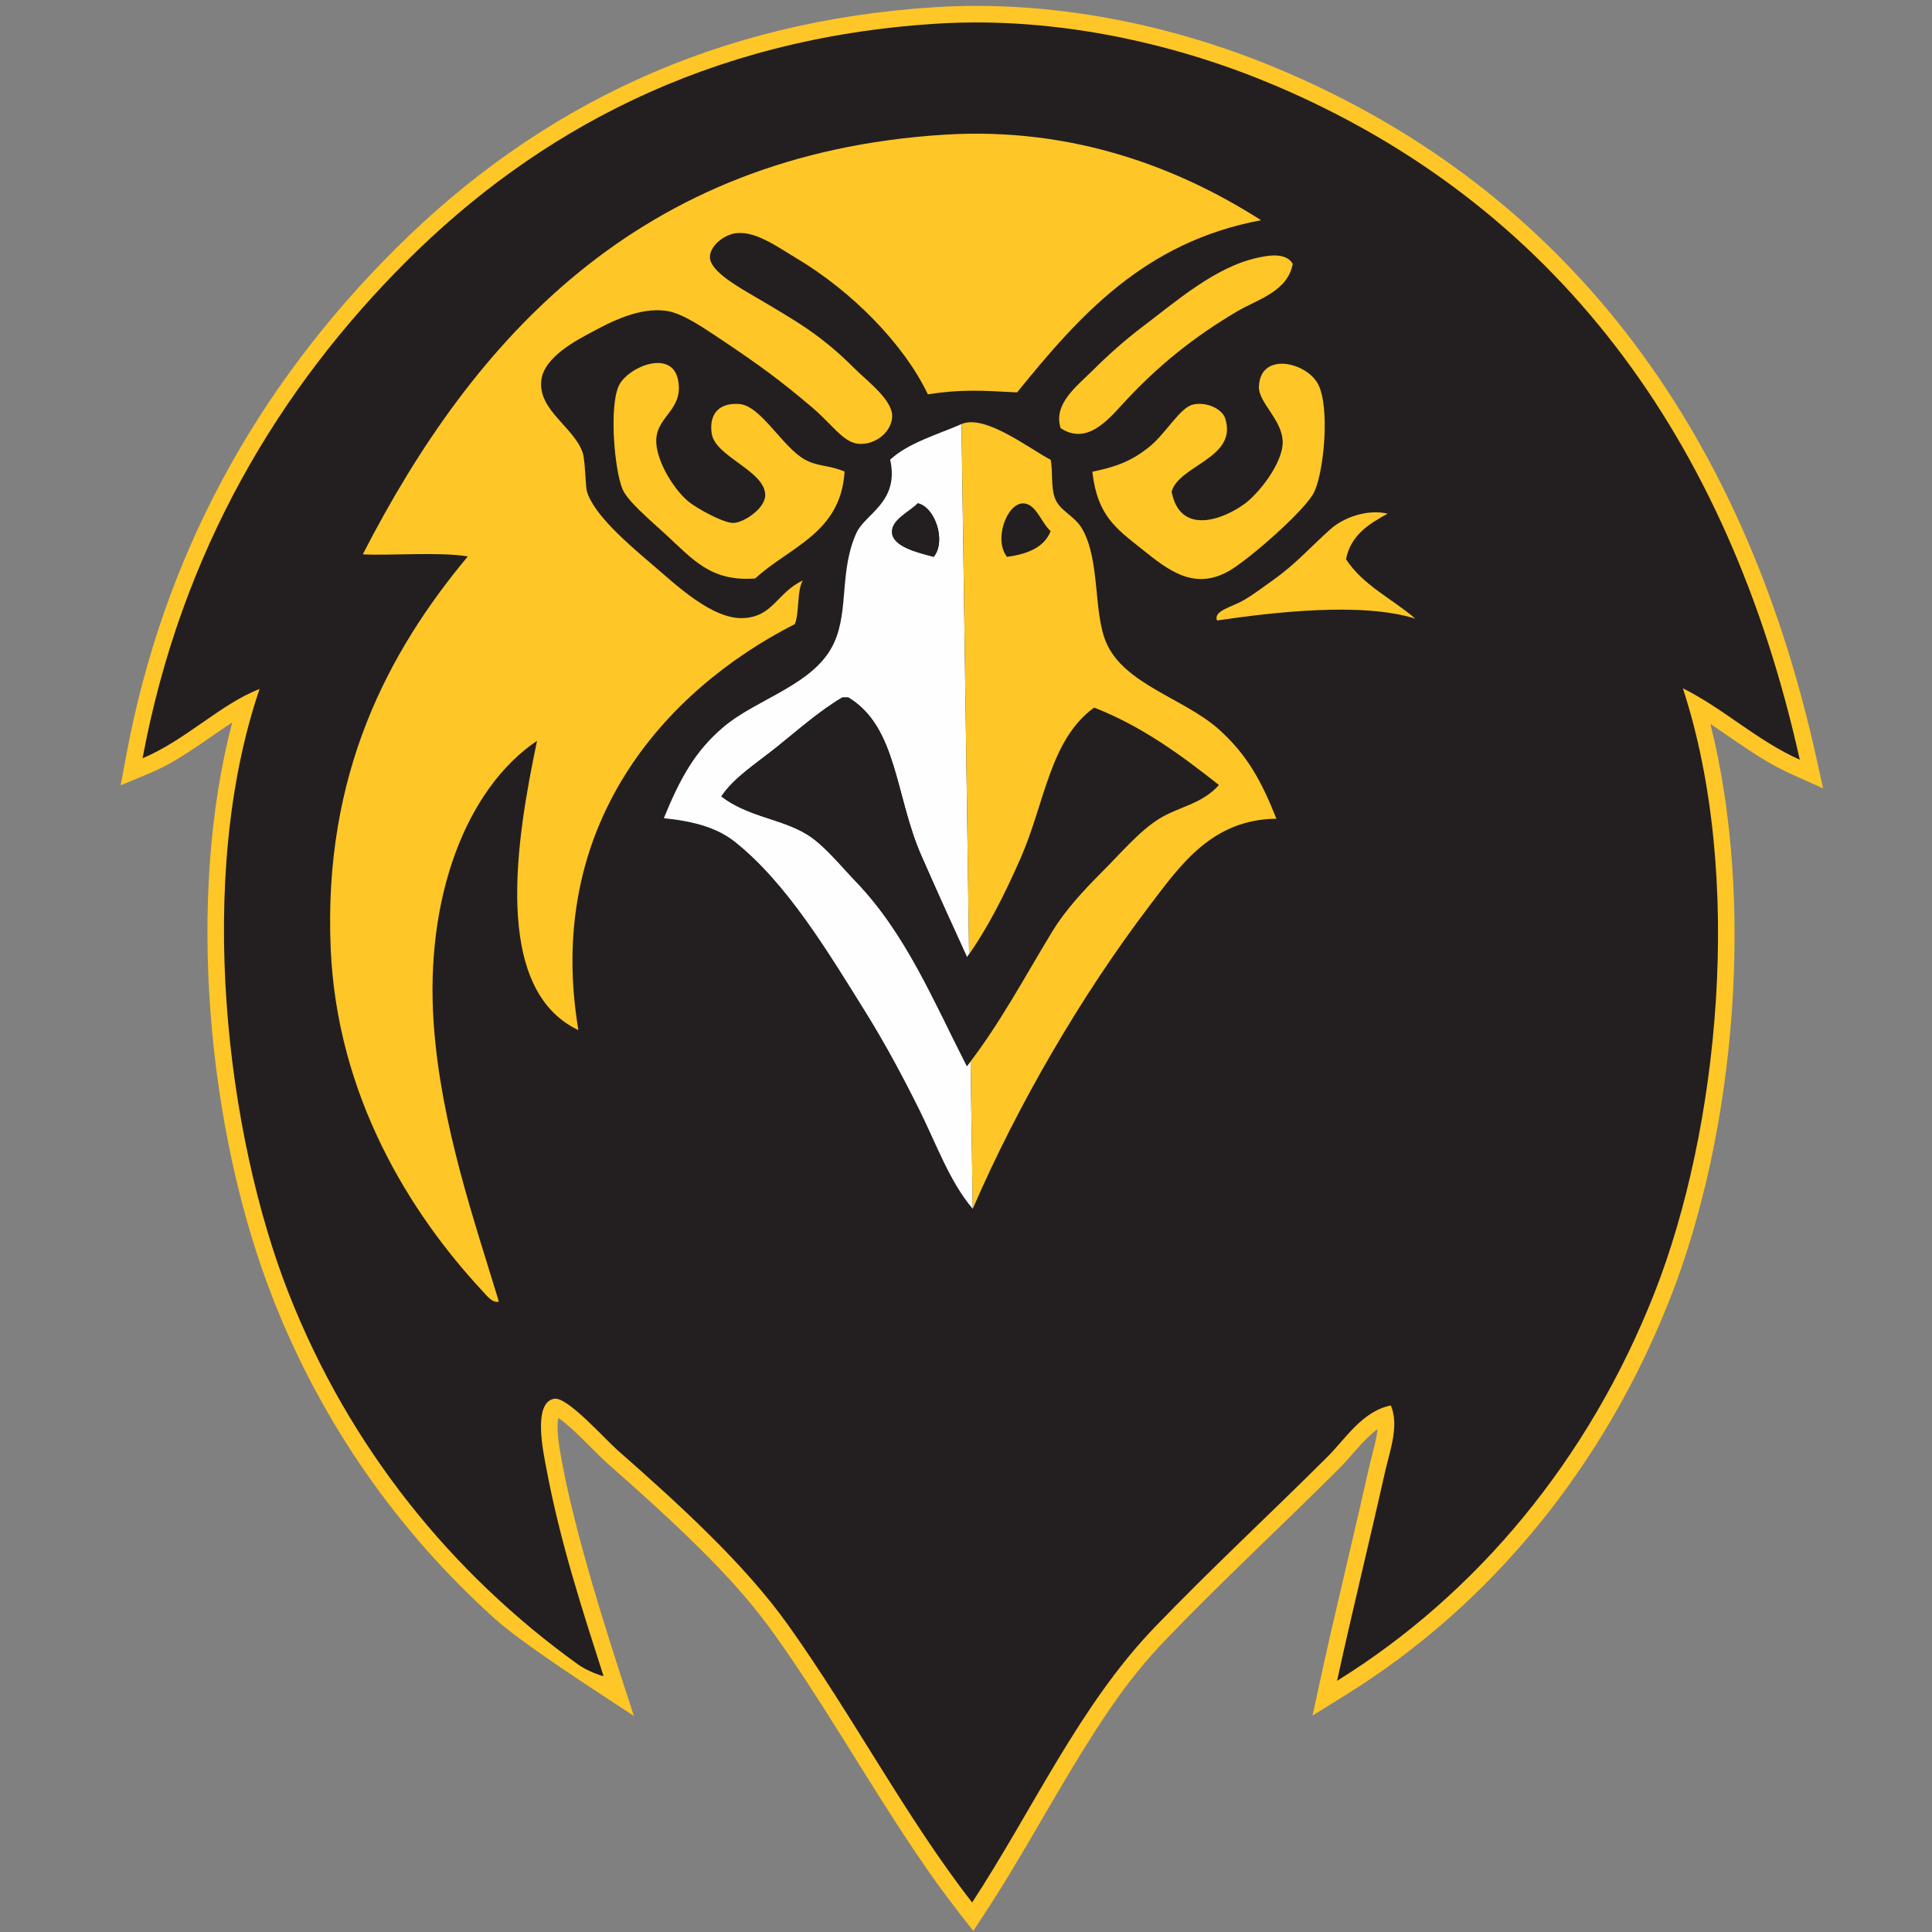 <?xml version="1.0" encoding="UTF-8"?>
<svg width="200px" height="200px" viewBox="0 0 200 200" version="1.1" xmlns="http://www.w3.org/2000/svg" xmlns:xlink="http://www.w3.org/1999/xlink">
    <rect x="0" y="0" width="200" height="200" fill="#808080" stroke="none"/>
    <!-- Generator: Sketch 51.2 (57519) - http://www.bohemiancoding.com/sketch -->
    <title>pfeiffer</title>
    <desc>Created with Sketch.</desc>
    <defs></defs>
    <g id="pfeiffer" stroke="none" stroke-width="1" fill="none" fill-rule="evenodd">
        <g id="pfeiffer_BGL">
            <g id="Group-33" transform="translate(12, 0)">
                <path d="M160.876,134.448 C154.017,151.889 142.262,166.183 127.317,175.457 L123.874,177.594 L124.735,173.635 C125.455,170.321 125.982,168.037 127.598,161.134 C127.733,160.557 127.733,160.557 127.868,159.979 C128.649,156.639 129.176,154.356 129.682,152.092 C129.774,151.679 129.84,151.413 130.051,150.599 C130.18,150.1 130.249,149.826 130.318,149.529 C130.459,148.924 130.551,148.405 130.594,147.951 C129.94,148.421 129.241,149.116 128.357,150.119 C128.47,149.991 127.661,150.914 127.446,151.153 C127.144,151.49 126.88,151.772 126.619,152.033 C125.002,153.642 123.64,154.977 121.926,156.643 C121.161,157.387 118.2,160.256 117.493,160.943 C113.801,164.53 111.252,167.062 108.775,169.636 C104.591,173.981 101.698,178.307 96.25,187.661 C95.725,188.562 95.449,189.037 95.199,189.466 C93.028,193.186 91.625,195.506 90.071,197.882 L88.756,199.891 L87.281,197.998 C84.243,194.101 81.699,190.279 77.352,183.32 C77.236,183.135 75.737,180.731 75.296,180.026 C72.329,175.285 70.335,172.228 68.176,169.201 C64.446,163.972 59.562,159.126 50.81,151.425 C50.403,151.067 48.291,148.957 48.172,148.841 C47.932,148.607 47.707,148.392 47.493,148.192 C46.818,147.562 46.254,147.087 45.808,146.778 C45.712,147.168 45.698,147.738 45.747,148.424 C45.789,149.006 45.872,149.637 45.991,150.331 C46.057,150.716 46.273,151.849 46.239,151.66 C47.188,156.744 49.147,163.861 52.114,172.991 L53.626,177.644 L49.539,174.955 C44.329,171.528 40.922,169.094 39.259,167.6 C29.184,158.547 21.337,147.348 16.293,134.527 C9.38,116.942 7.289,92.812 12.041,74.782 C11.439,75.178 11.088,75.416 10.666,75.708 C10.406,75.886 10.102,76.098 9.527,76.496 C6.865,78.341 5.311,79.288 3.418,80.076 L0.49,81.295 L1.071,78.178 C4.907,57.621 14.469,40.197 28.884,25.81 C43.824,10.902 62.26,2.165 84.798,0.743 C96.846,-0.017 109.42,2.496 120.664,7.268 C149.687,19.584 168.337,43.794 175.987,78.275 L176.728,81.612 L173.609,80.212 C171.485,79.258 169.994,78.329 166.829,76.144 C166.151,75.676 165.573,75.281 165.058,74.937 C169.657,93.168 167.72,117.049 160.876,134.448 Z" id="Fill-25" fill="#FFC627" fill-rule="nonzero"></path>
                <path d="M162.211,71.252 C168.607,90.811 165.905,116.975 159.278,133.821 C152.473,151.127 140.859,165.034 126.412,174 C127.912,167.1 129.758,159.615 131.357,152.465 C131.872,150.156 132.872,147.622 131.979,145.49 C129.023,146.09 127.312,148.916 125.407,150.818 C119.601,156.61 113.362,162.397 107.539,168.446 C99.745,176.539 94.974,187.254 88.635,196.943 C81.807,188.183 76.325,177.671 69.573,168.205 C65.042,161.852 58.239,155.676 51.943,150.137 C50.583,148.941 46.731,144.568 45.378,144.796 C43.086,145.181 44.289,150.551 44.552,151.975 C46.001,159.73 48.325,166.774 50.482,173.522 C50.392,173.522 48.88,173.053 47.817,172.289 C34.829,162.941 24.215,149.977 17.89,133.899 C11.418,117.436 8.199,90.889 14.872,71.323 C10.824,72.884 7.198,76.644 2.759,78.492 C6.762,57.034 16.924,40.171 30.097,27.024 C43.407,13.742 61.085,3.958 84.906,2.455 C97.848,1.639 110.361,4.759 119.993,8.848 C148.891,21.11 166.888,45.186 174.312,78.647 C169.825,76.632 166.54,73.421 162.211,71.252 Z" id="Fill-25" fill="#231F20"></path>
                <path d="M118.544,22.796 C106.458,25.065 99.721,32.69 93.288,40.622 C89.564,40.416 87.482,40.296 84.052,40.818 C81.593,35.673 76.278,30.193 70.316,26.651 C68.443,25.538 66.03,23.749 63.956,24.183 C62.762,24.433 61.47,25.546 61.492,26.641 C61.522,28.087 64.39,29.678 66.209,30.749 C70.502,33.281 73.003,34.681 76.462,38.144 C77.735,39.418 80.37,41.364 80.358,43.073 C80.346,44.656 78.676,46.09 76.867,45.94 C75.31,45.813 74.145,43.945 72.15,42.244 C68.725,39.323 66.408,37.656 62.512,35.053 C60.87,33.958 58.636,32.411 56.974,32.178 C54.152,31.781 51.205,33.33 49.173,34.428 C47.849,35.144 44.333,36.904 44.039,39.347 C43.654,42.497 47.516,44.257 48.342,46.94 C48.577,47.708 48.614,50.374 48.749,50.84 C49.455,53.269 52.975,56.271 55.513,58.436 C57.972,60.534 61.723,64.134 64.947,63.985 C68.053,63.837 68.421,61.352 71.108,60.09 C70.465,61.227 70.784,63.328 70.282,64.605 C56.744,71.509 44.324,85.477 47.876,106.639 C38.852,102.352 41.492,86.725 43.595,76.683 C36.184,81.715 31.975,93.012 32.899,106.012 C33.637,116.45 37.155,126.531 39.643,134.739 C38.979,134.918 38.398,134.134 38.003,133.71 C30.317,125.475 22.886,113.333 22.234,98.205 C21.45,80.083 28.209,67.458 36.429,57.597 C33.321,57.105 28.327,57.541 25.554,57.384 C36.991,35.132 54.096,15.94 85.72,13.945 C99.238,13.092 110.268,17.512 118.544,22.796" id="Fill-5" fill="#FFC627"></path>
                <path d="M121.825,27.312 C121.285,30.202 118.179,30.991 116.071,32.232 C111.66,34.832 107.951,37.783 104.369,41.658 C102.8,43.352 100.554,46.151 97.796,44.32 C97.007,41.812 99.468,39.989 101.089,38.371 C102.648,36.815 104.462,35.195 106.222,33.864 C109.785,31.17 113.791,27.651 118.13,26.695 C119.057,26.489 121.074,26.033 121.825,27.312" id="Fill-7" fill="#FFC627"></path>
                <path d="M75.428,48.811 C75.053,55.213 69.693,56.62 66.183,59.882 C61.596,60.235 59.75,57.931 56.952,55.36 C55.121,53.674 52.959,51.865 52.444,50.637 C51.598,48.625 51.061,42.157 52.042,39.968 C52.917,38.012 57.575,36.047 58.198,39.358 C58.774,42.412 56.033,43.044 55.935,45.512 C55.856,47.52 57.612,50.507 59.213,51.875 C60.034,52.576 62.888,54.167 63.932,54.135 C65.001,54.103 67.212,52.637 67.215,51.265 C67.222,48.738 62.059,47.299 61.681,44.902 C61.392,43.069 62.238,41.645 64.555,41.826 C66.769,42 69.027,46.319 71.324,47.576 C72.689,48.324 73.753,48.115 75.428,48.811" id="Fill-9" fill="#FFC627"></path>
                <path d="M101.079,48.835 C103.545,48.315 105.036,47.771 106.826,46.379 C108.733,44.894 110.116,42.168 111.55,41.869 C112.945,41.578 114.519,42.345 114.83,43.308 C116.164,47.423 110.062,48.132 109.285,50.894 C110.155,55.462 114.615,53.803 116.875,52.132 C118.287,51.09 120.793,47.965 120.783,45.776 C120.768,43.455 118.27,41.705 118.324,40.029 C118.442,36.335 123.335,37.492 124.48,39.83 C125.664,42.249 125.073,48.705 124.061,50.906 C123.205,52.764 117.24,57.962 115.227,59.105 C111.587,61.176 108.907,59.002 106.203,56.84 C103.496,54.683 101.591,53.357 101.079,48.835" id="Fill-11" fill="#FFC627"></path>
                <path d="M83.396,88.619 C80.645,82.369 80.895,75.254 75.815,72.2 L75.2,72.2 C72.807,73.614 70.654,75.534 68.426,77.323 C66.291,79.034 63.971,80.492 62.674,82.445 C65.43,84.561 68.821,84.735 71.495,86.352 C73.275,87.428 74.979,89.573 76.619,91.281 C81.792,96.663 84.67,103.676 88.095,110.369 C91.417,106.124 94.07,101.134 96.931,96.428 C98.223,94.303 100.081,92.259 102.065,90.276 C104.026,88.323 105.96,86.009 108.025,84.744 C110.06,83.492 112.452,83.237 114.183,81.262 C110.28,78.188 106.279,75.213 101.263,73.249 C96.666,76.588 96.176,83.1 93.656,88.833 C91.981,92.644 90.221,96.124 88.105,99.088 C86.593,95.784 85.075,92.436 83.396,88.619 Z M93.891,52.112 C92.202,52.137 90.851,55.896 92.246,57.649 C94.35,57.36 96.078,56.695 96.762,54.987 C95.779,54.102 95.235,52.092 93.891,52.112 Z M80.348,55.176 C80.481,56.592 82.949,57.195 84.656,57.641 C85.972,56.048 84.83,52.524 83.018,52.102 C82.037,53.065 80.218,53.83 80.348,55.176 Z M88.698,125.141 C86.279,122.279 84.955,118.475 83.165,114.879 C81.503,111.531 79.654,108.068 77.632,104.82 C73.692,98.485 69.465,91.443 64.106,87.166 C62.221,85.661 59.791,85.016 56.719,84.698 C58.382,80.639 59.921,77.776 62.888,75.266 C66.45,72.252 72.442,70.872 74.383,66.455 C75.867,63.09 74.898,59.053 76.654,55.173 C77.548,53.186 81.135,51.987 80.15,47.585 C82.032,45.833 85.173,44.943 87.536,43.899 L88.698,125.141 Z" id="Fill-13" fill="#FEFEFE"></path>
                <path d="M131.65,53.17 C129.709,54.238 127.845,55.381 127.338,57.886 C129.078,60.587 132.131,61.981 134.514,64.045 C128.968,62.285 119.691,63.398 113.991,64.231 C113.562,63.246 115.536,62.827 116.661,62.182 C117.791,61.538 118.909,60.67 119.949,59.93 C122.104,58.39 123.731,56.572 125.698,54.805 C127.061,53.582 129.485,52.682 131.65,53.17" id="Fill-15" fill="#FFC627"></path>
                <path d="M87.54,43.899 C89.96,42.83 94.696,46.541 96.77,47.6 C97.008,48.867 96.778,50.35 97.177,51.497 C97.675,52.923 99.217,53.32 100.048,54.783 C101.892,58.028 101.173,63.33 102.5,66.479 C104.338,70.845 110.593,72.291 114.189,75.516 C117.129,78.156 118.617,80.921 120.132,84.754 C113.503,84.825 110.257,89.467 106.991,93.769 C99.93,103.063 93.35,114.374 88.697,125.141 L87.54,43.899 Z" id="Fill-17" fill="#FFC627"></path>
                <path d="M83.017,52.101 C84.829,52.523 85.972,56.047 84.655,57.643 C82.951,57.197 80.48,56.591 80.347,55.177 C80.218,53.829 82.039,53.064 83.017,52.101" id="Fill-27" fill="#231F20"></path>
                <path d="M96.762,54.985 C96.078,56.694 94.35,57.358 92.246,57.647 C90.851,55.897 92.202,52.135 93.891,52.11 C95.235,52.091 95.779,54.1 96.762,54.985" id="Fill-29" fill="#231F20"></path>
                <path d="M88.105,99.086 C90.223,96.125 91.981,92.643 93.655,88.834 C96.176,83.101 96.666,76.589 101.263,73.248 C106.276,75.211 110.28,78.187 114.183,81.26 C112.45,83.236 110.059,83.493 108.022,84.743 C105.963,86.01 104.023,88.324 102.067,90.277 C100.081,92.26 98.223,94.302 96.931,96.427 C94.072,101.135 91.42,106.123 88.095,110.368 C84.67,103.675 81.792,96.665 76.619,91.28 C74.979,89.574 73.275,87.427 71.495,86.351 C68.818,84.733 65.43,84.559 62.674,82.447 C63.973,80.493 66.293,79.035 68.426,77.322 C70.654,75.532 72.807,73.616 75.202,72.199 L75.817,72.199 C80.897,75.253 80.642,82.371 83.395,88.618 C85.075,92.437 86.592,95.785 88.105,99.086" id="Fill-31" fill="#231F20"></path>
            </g>
        </g>
    </g>
</svg>